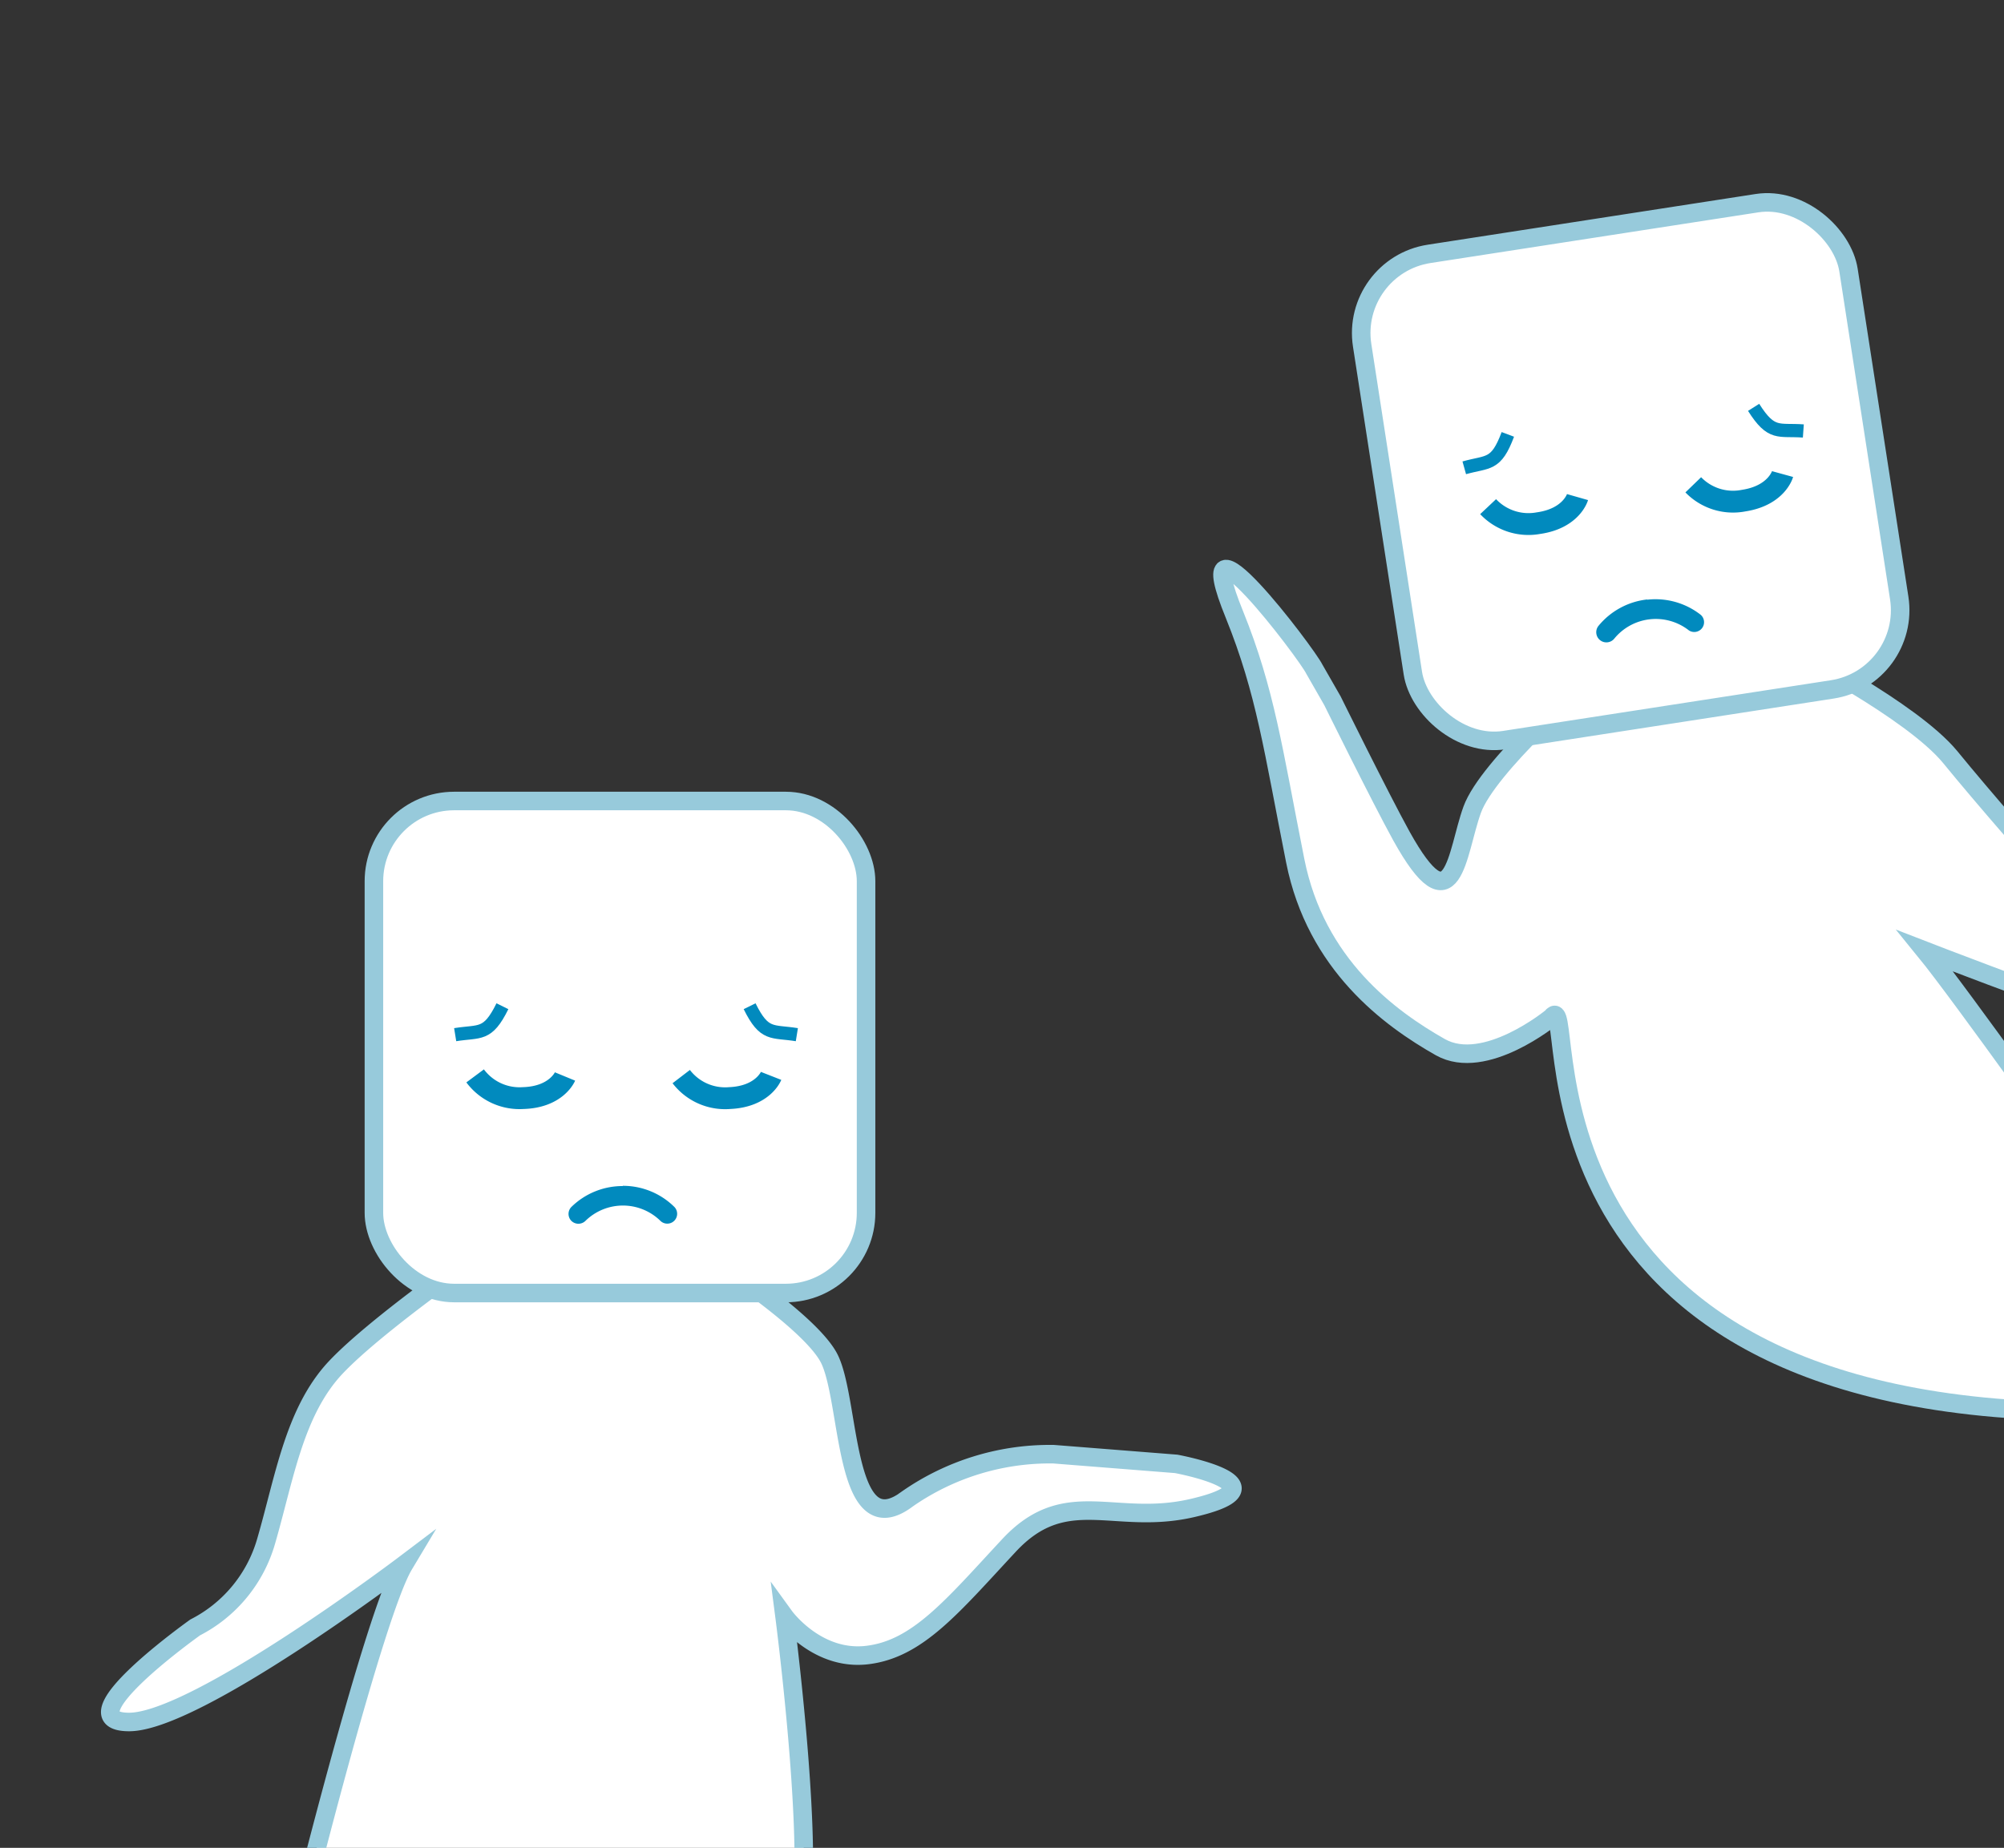 <svg id="Layer_1" data-name="Layer 1" xmlns="http://www.w3.org/2000/svg" viewBox="0 0 169.68 156.5"><rect x="0" y="0" width="169.68" height="156.5" fill="#333333" stroke="none"/><defs><style>.cls-1{fill:#fff;stroke:#97cadb;stroke-width:1.57px;}.cls-1,.cls-2,.cls-4{stroke-miterlimit:10;}.cls-2,.cls-4{fill:none;stroke:#018abe;}.cls-2{stroke-width:1.85px;}.cls-3{fill:#018abe;}.cls-4{stroke-width:1.12px;}</style></defs><title>charmoods</title><path class="cls-1" d="M16.53,137.83a11.87,11.87,0,0,0,6-7.29c1.55-5.32,2.38-11,5.91-14.74s12.8-10.13,12.8-10.13H58.93s9.33,5.84,11.22,9.27,1.19,16.16,6.69,12a21.12,21.12,0,0,1,12.37-3.78l10.38.82s9.74,1.8,1.36,3.74c-6.6,1.53-10.71-2-15.52,3.17s-7.73,8.77-12,9.28-7-3.26-7-3.26,2.27,17.48,1.45,24.45l-42.34.12s6.19-24.83,8.65-28.94c0,0-17.59,13.3-23.26,13.3S16.53,137.83,16.53,137.83Z"/><rect class="cls-1" x="31.66" y="67.84" width="41.67" height="41.67" rx="6.79"/><path class="cls-1" d="M165.11,64.1C161.84,60.15,151.76,55,151.76,55l-17.44,2.7s-8.34,7.2-9.67,10.88-1.55,10.24-6,2.21c-1.8-3.27-5.83-11.44-5.83-11.44l-1.53-2.67c-.62-1.31-11-15-6.77-4.63,2.64,6.54,3.27,11.4,5.15,20.86,1.75,8.79,8,13.35,12.29,15.78,3.77,2.12,9.41-2.53,9.41-2.53,2.46-3.26-5.16,33.39,45.39,33.39V99.36S166,84.21,163,80.53c0,0,10.31,4,13.73,5,0-1.22-.11-6.07-.11-8.09C172.31,72.57,168,67.64,165.11,64.1Z"/><rect class="cls-1" x="117.24" y="19.12" width="41.67" height="41.67" rx="6.79" transform="translate(280.63 58.33) rotate(171.21)"/><path class="cls-2" d="M40.23,91.12A4.68,4.68,0,0,0,44.29,93c2.83-.08,3.55-1.83,3.55-1.83"/><path class="cls-2" d="M57.68,91.18A4.68,4.68,0,0,0,61.77,93c2.83-.12,3.52-1.88,3.52-1.88"/><path class="cls-3" d="M52.74,100.43a6.19,6.19,0,0,1,4.34,1.77.83.83,0,0,1-1.16,1.2,4.53,4.53,0,0,0-6.35,0,.85.85,0,0,1-1.19,0,.84.84,0,0,1,0-1.18,6.19,6.19,0,0,1,4.34-1.77Z"/><path class="cls-4" d="M63.47,85.22c1.26,2.55,1.89,2.07,4,2.41"/><path class="cls-4" d="M42.54,85.22c-1.26,2.55-1.89,2.07-4,2.41"/><path class="cls-2" d="M126,42.91a4.69,4.69,0,0,0,4.24,1.4c2.81-.39,3.33-2.21,3.33-2.21"/><path class="cls-2" d="M143.37,41.06a4.68,4.68,0,0,0,4.26,1.34c2.8-.43,3.3-2.25,3.3-2.25"/><path class="cls-3" d="M139.47,50.79A6.21,6.21,0,0,1,144,52.07a.83.83,0,0,1-1,1.32,4.54,4.54,0,0,0-6.32.7A.84.84,0,0,1,135.35,53a6.22,6.22,0,0,1,4.12-2.23Z"/><path class="cls-4" d="M148.48,34.5c1.52,2.4,2.1,1.85,4.21,2"/><path class="cls-4" d="M127.67,36.79c-1,2.67-1.65,2.26-3.69,2.83"/></svg>